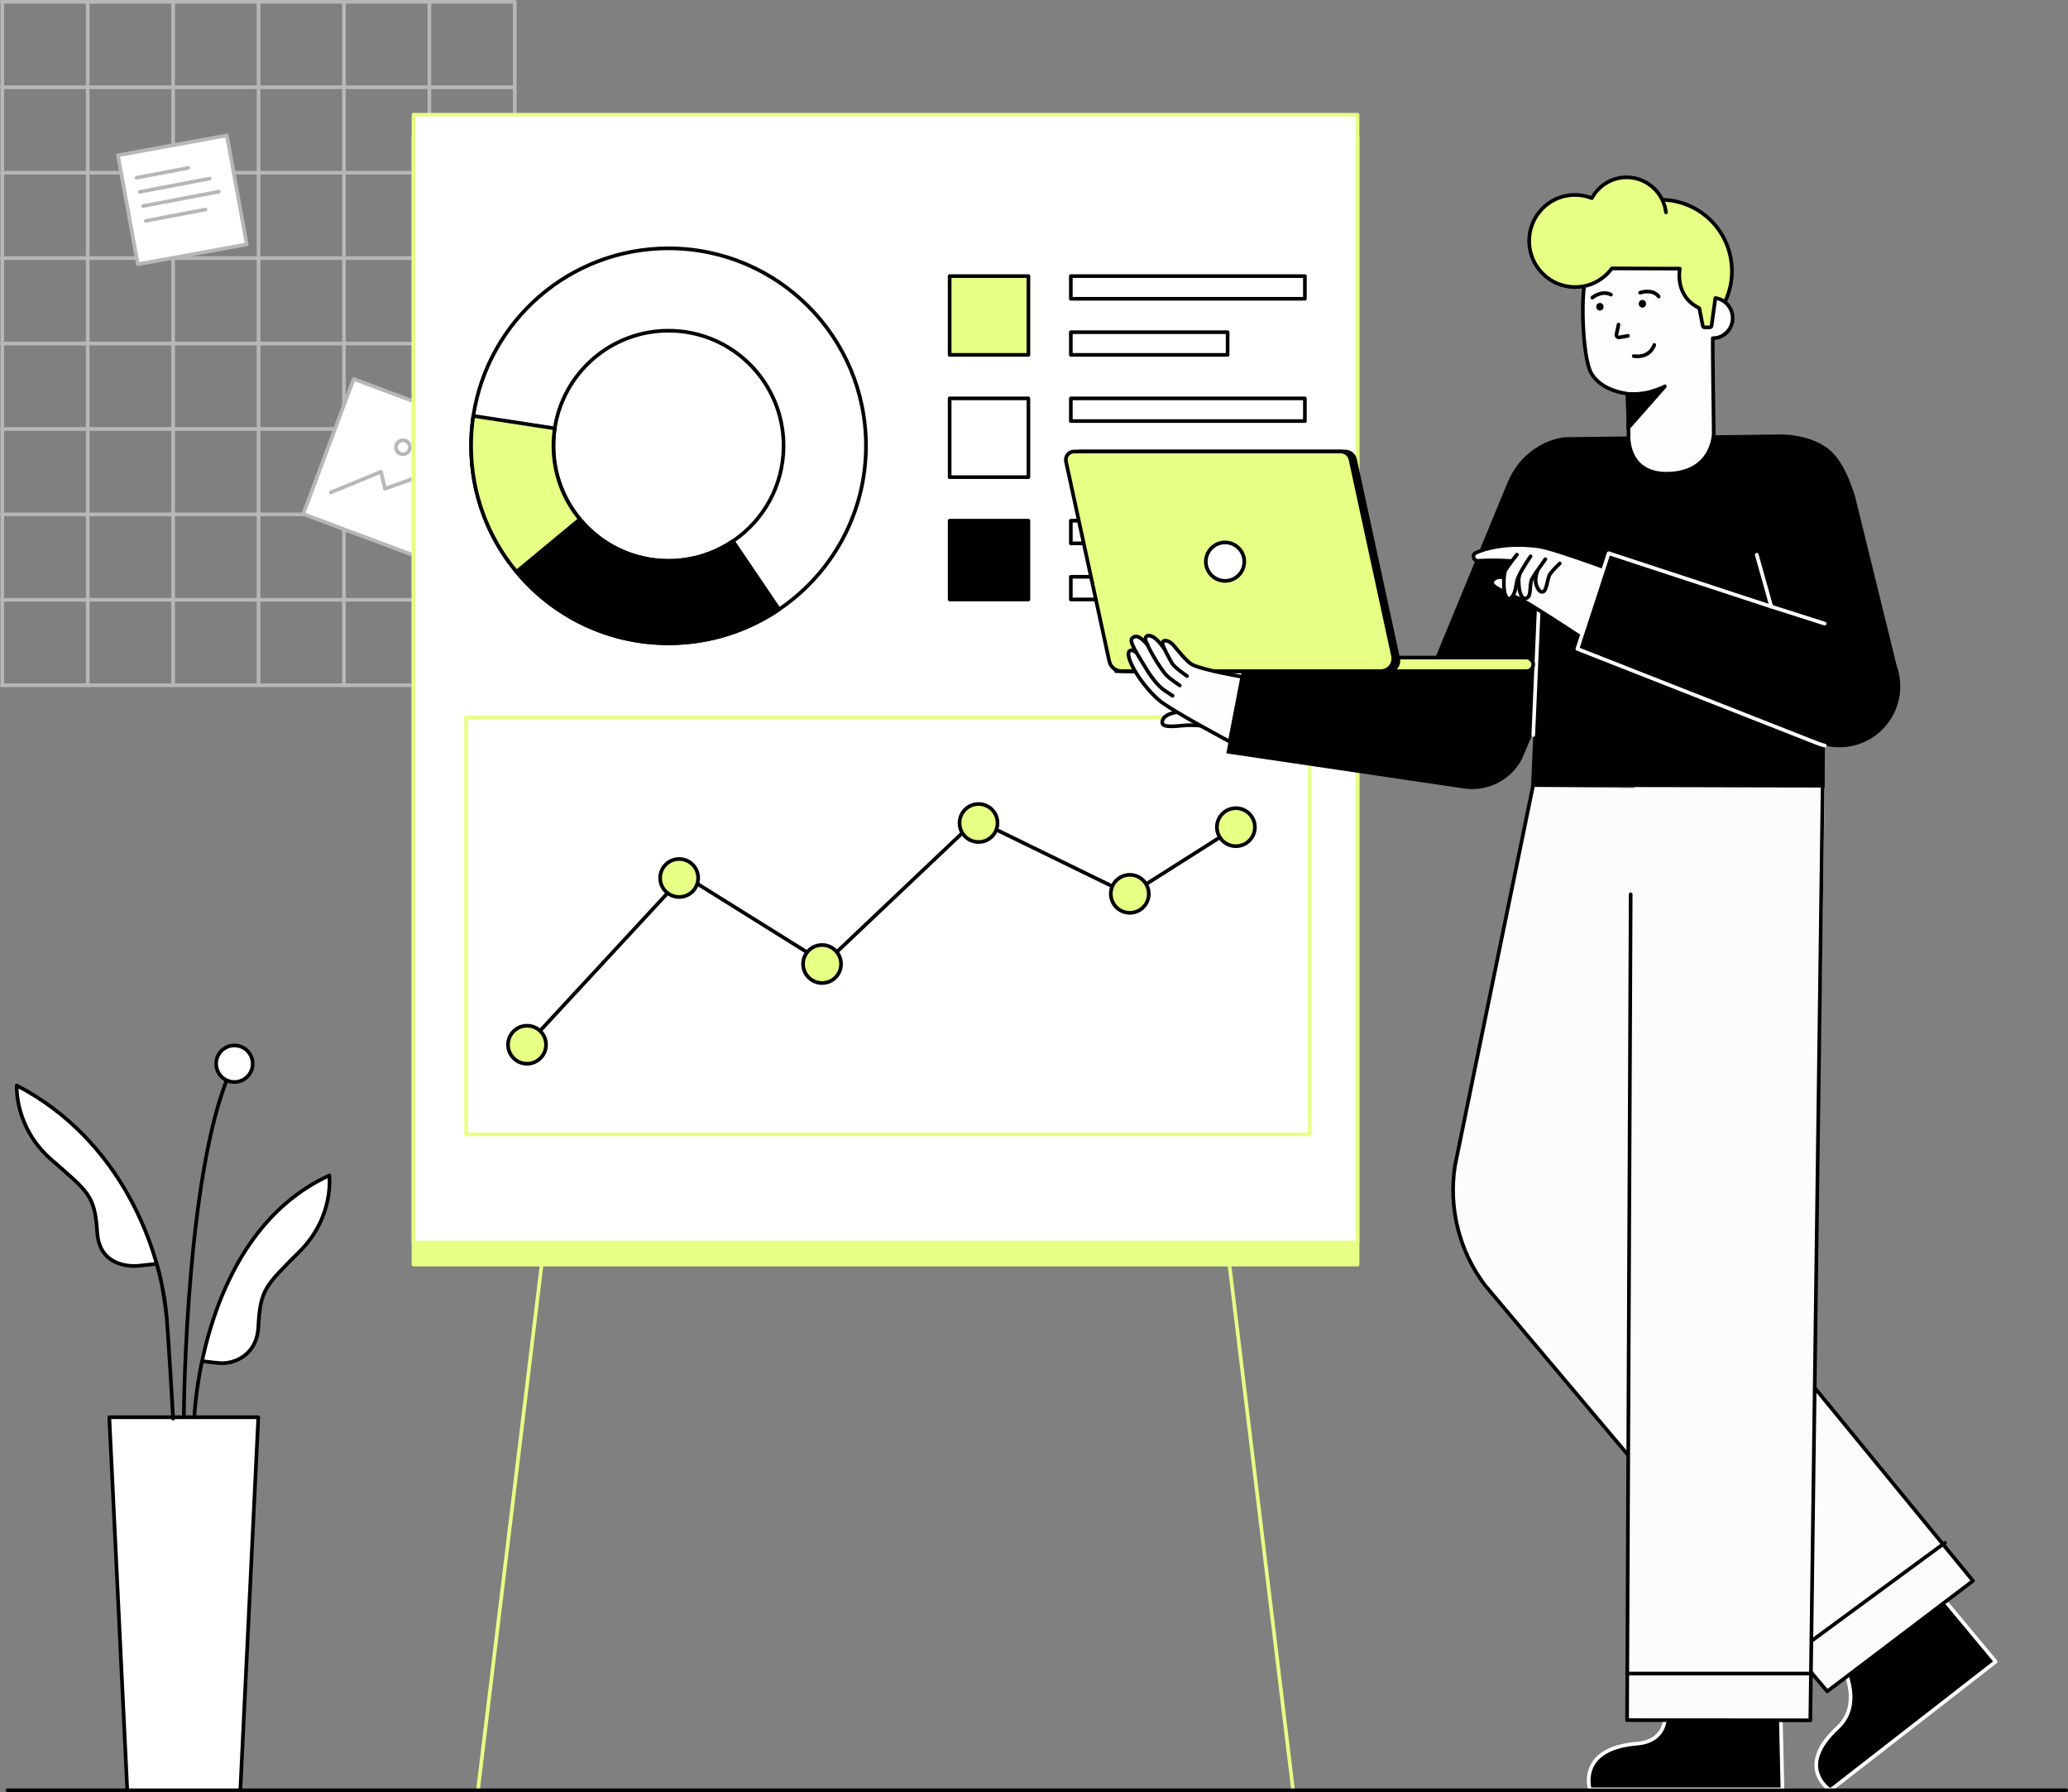 <svg id="Layer_2" data-name="Layer 2" xmlns="http://www.w3.org/2000/svg" viewBox="0 0 847.935 734.702" style="width: 100%; height: 100%;">
  <rect x="0" y="0" width="847.935" height="734.702" fill="#808080" stroke="none"/>
  <g id="Layer_1-2" data-name="Layer 1">
    <g>
      <g>
        <g>
          <g>
            <line x1=".75" y1=".75" x2="210.489" y2=".75" fill="none" stroke="#b7b7b7" stroke-linecap="round" stroke-linejoin="round" stroke-width="1.5"></line>
            <line x1=".75" y1="35.772" x2="210.489" y2="35.772" fill="none" stroke="#b7b7b7" stroke-linecap="round" stroke-linejoin="round" stroke-width="1.5"></line>
            <line x1=".75" y1="70.793" x2="210.489" y2="70.793" fill="none" stroke="#b7b7b7" stroke-linecap="round" stroke-linejoin="round" stroke-width="1.5"></line>
            <line x1=".75" y1="105.815" x2="210.489" y2="105.815" fill="none" stroke="#b7b7b7" stroke-linecap="round" stroke-linejoin="round" stroke-width="1.5"></line>
            <line x1=".75" y1="140.837" x2="210.489" y2="140.837" fill="none" stroke="#b7b7b7" stroke-linecap="round" stroke-linejoin="round" stroke-width="1.5"></line>
            <line x1=".75" y1="175.859" x2="210.489" y2="175.859" fill="none" stroke="#b7b7b7" stroke-linecap="round" stroke-linejoin="round" stroke-width="1.5"></line>
            <line x1=".75" y1="210.88" x2="210.489" y2="210.88" fill="none" stroke="#b7b7b7" stroke-linecap="round" stroke-linejoin="round" stroke-width="1.5"></line>
            <line x1=".75" y1="245.902" x2="210.489" y2="245.902" fill="none" stroke="#b7b7b7" stroke-linecap="round" stroke-linejoin="round" stroke-width="1.5"></line>
            <line x1=".75" y1="280.924" x2="210.489" y2="280.924" fill="none" stroke="#b7b7b7" stroke-linecap="round" stroke-linejoin="round" stroke-width="1.5"></line>
          </g>
          <g>
            <line x1="211.076" y1=".75" x2="211.076" y2="280.924" fill="none" stroke="#b7b7b7" stroke-linecap="round" stroke-linejoin="round" stroke-width="1.5"></line>
            <line x1="176.054" y1=".75" x2="176.054" y2="280.924" fill="none" stroke="#b7b7b7" stroke-linecap="round" stroke-linejoin="round" stroke-width="1.5"></line>
            <line x1="141.033" y1=".75" x2="141.033" y2="280.924" fill="none" stroke="#b7b7b7" stroke-linecap="round" stroke-linejoin="round" stroke-width="1.5"></line>
            <line x1="106.011" y1=".75" x2="106.011" y2="280.924" fill="none" stroke="#b7b7b7" stroke-linecap="round" stroke-linejoin="round" stroke-width="1.5"></line>
            <line x1="70.989" y1=".75" x2="70.989" y2="280.924" fill="none" stroke="#b7b7b7" stroke-linecap="round" stroke-linejoin="round" stroke-width="1.5"></line>
            <line x1="35.967" y1=".75" x2="35.967" y2="280.924" fill="none" stroke="#b7b7b7" stroke-linecap="round" stroke-linejoin="round" stroke-width="1.5"></line>
            <line x1=".946" y1=".75" x2=".946" y2="280.924" fill="none" stroke="#b7b7b7" stroke-linecap="round" stroke-linejoin="round" stroke-width="1.5"></line>
          </g>
        </g>
        <rect x="52.066" y="59.222" width="45.401" height="45.401" transform="translate(-13.509 14.775) rotate(-10.356)" fill="#fff" stroke="#b7b7b7" stroke-linecap="round" stroke-linejoin="round" stroke-width="1.5"></rect>
        <g>
          <rect x="132.815" y="163.859" width="59.087" height="59.087" transform="translate(78.026 -44.616) rotate(20.503)" fill="#fff" stroke="#b7b7b7" stroke-linecap="round" stroke-linejoin="round" stroke-width="1.5"></rect>
          <polyline points="135.62 201.88 156.228 193.402 157.841 200.365 177.359 193.402 177.359 217.793" fill="#fff" stroke="#b7b7b7" stroke-linecap="round" stroke-linejoin="round" stroke-width="1.5"></polyline>
          <circle cx="165.228" cy="183.359" r="2.87" fill="#fff" stroke="#b7b7b7" stroke-linecap="round" stroke-linejoin="round" stroke-width="1.5"></circle>
        </g>
        <g>
          <line x1="55.963" y1="72.877" x2="77.202" y2="68.842" stroke="#b7b7b7" stroke-linecap="round" stroke-linejoin="round" stroke-width="1.5"></line>
          <line x1="57.29" y1="78.66" x2="86.015" y2="73.202" stroke="#b7b7b7" stroke-linecap="round" stroke-linejoin="round" stroke-width="1.5"></line>
          <line x1="58.659" y1="84.466" x2="89.706" y2="78.568" stroke="#b7b7b7" stroke-linecap="round" stroke-linejoin="round" stroke-width="1.5"></line>
          <line x1="59.712" y1="90.556" x2="84.254" y2="85.893" stroke="#b7b7b7" stroke-linecap="round" stroke-linejoin="round" stroke-width="1.5"></line>
        </g>
      </g>
      <g>
        <g>
          <line x1="224.372" y1="499.517" x2="195.972" y2="733.952" fill="#fffdfd" stroke="#e6ff84" stroke-linecap="round" stroke-linejoin="round" stroke-width="1.5"></line>
          <line x1="501.803" y1="499.517" x2="530.204" y2="733.952" fill="#fffdfd" stroke="#e6ff84" stroke-linecap="round" stroke-linejoin="round" stroke-width="1.5"></line>
        </g>
        <rect x="169.541" y="56.106" width="387.094" height="462.327" fill="#e6ff84" stroke="#e6ff84" stroke-linecap="round" stroke-linejoin="round" stroke-width="1.5"></rect>
        <rect x="169.541" y="47.033" width="387.094" height="462.327" fill="#fff" stroke="#e6ff84" stroke-linecap="round" stroke-linejoin="round" stroke-width="1.5"></rect>
      </g>
      <g>
        <path d="m274.107,101.804h-.01c-40.53,0-74.11,29.8-80.02,68.7-.61,3.99-.92,8.08-.92,12.24,0,19.64,6.99,37.64,18.62,51.65,14.84,17.91,37.25,29.32,62.32,29.32,16.81,0,32.42-5.12,45.36-13.9h.01c1.85-1.25,3.64-2.58,5.37-3.98,9.22-7.41,16.78-16.81,22.03-27.54,5.25-10.73,8.2-22.79,8.2-35.55,0-44.7-36.24-80.94-80.96-80.94Zm26.61,119.91c-.06.03-.12.08-.19.11-7.53,5.11-16.63,8.11-26.43,8.11-14.61,0-27.66-6.64-36.32-17.08-6.78-8.16-10.85-18.66-10.85-30.11,0-2.43.18-4.81.53-7.13,3.45-22.67,23.02-40.04,46.64-40.04h.01c13.03,0,24.83,5.28,33.36,13.82,8.54,8.53,13.82,20.33,13.82,33.35,0,16.2-8.15,30.47-20.57,38.97Z" fill="#fff" stroke="#000" stroke-linecap="round" stroke-linejoin="round" stroke-width="1.5"></path>
        <g>
          <path d="m319.457,249.814c-12.94,8.78-28.55,13.9-45.36,13.9-25.07,0-47.48-11.41-62.32-29.32l26-21.54c8.66,10.44,21.71,17.08,36.32,17.08,9.8,0,18.9-3,26.43-8.11l18.93,27.99Z" stroke="#000" stroke-linecap="round" stroke-linejoin="round" stroke-width="1.5"></path>
          <path d="m237.777,212.854l-26,21.54c-11.63-14.01-18.62-32.01-18.62-51.65,0-4.16.31-8.25.92-12.24l33.38,5.11c-.35,2.32-.53,4.7-.53,7.13,0,11.45,4.07,21.95,10.85,30.11Z" fill="#e6ff84" stroke="#000" stroke-linecap="round" stroke-linejoin="round" stroke-width="1.5"></path>
        </g>
        <rect x="389.382" y="113.191" width="32.292" height="32.292" fill="#e6ff84" stroke="#000" stroke-linecap="round" stroke-linejoin="round" stroke-width="1.5"></rect>
        <rect x="389.382" y="163.326" width="32.292" height="32.292" fill="#fff" stroke="#000" stroke-linecap="round" stroke-linejoin="round" stroke-width="1.5"></rect>
        <rect x="389.382" y="213.462" width="32.292" height="32.292" stroke="#000" stroke-linecap="round" stroke-linejoin="round" stroke-width="1.5"></rect>
        <rect x="439.07" y="113.191" width="95.967" height="9.291" fill="#fff" stroke="#000" stroke-linecap="round" stroke-linejoin="round" stroke-width="1.5"></rect>
        <rect x="439.07" y="136.191" width="64.288" height="9.291" fill="#fff" stroke="#000" stroke-linecap="round" stroke-linejoin="round" stroke-width="1.5"></rect>
        <rect x="439.07" y="163.326" width="95.967" height="9.291" fill="#fff" stroke="#000" stroke-linecap="round" stroke-linejoin="round" stroke-width="1.5"></rect>
        <rect x="439.07" y="186.327" width="75.469" height="9.291" fill="#fff" stroke="#000" stroke-linecap="round" stroke-linejoin="round" stroke-width="1.5"></rect>
        <rect x="439.07" y="213.462" width="95.967" height="9.291" fill="#fff" stroke="#000" stroke-linecap="round" stroke-linejoin="round" stroke-width="1.5"></rect>
        <rect x="439.07" y="236.462" width="47.983" height="9.291" fill="#fff" stroke="#000" stroke-linecap="round" stroke-linejoin="round" stroke-width="1.5"></rect>
        <rect x="191.108" y="294.099" width="345.977" height="170.93" fill="#fff" stroke="#e6ff84" stroke-linecap="round" stroke-linejoin="round" stroke-width="1.5"></rect>
        <g>
          <polyline points="506.749 339.112 463.116 366.783 400.243 336.105 338.196 394.924 280.429 358.883 216.099 428.372" fill="#fff" stroke="#000" stroke-linecap="round" stroke-linejoin="round" stroke-width="1.5"></polyline>
          <circle cx="216.099" cy="428.297" r="7.79" fill="#e6ff84" stroke="#000" stroke-linecap="round" stroke-linejoin="round" stroke-width="1.5"></circle>
          <circle cx="278.469" cy="359.941" r="7.79" fill="#e6ff84" stroke="#000" stroke-linecap="round" stroke-linejoin="round" stroke-width="1.5"></circle>
          <circle cx="337.067" cy="395.204" r="7.79" fill="#e6ff84" stroke="#000" stroke-linecap="round" stroke-linejoin="round" stroke-width="1.5"></circle>
          <circle cx="401.222" cy="337.4" r="7.79" fill="#e6ff84" stroke="#000" stroke-linecap="round" stroke-linejoin="round" stroke-width="1.5"></circle>
          <circle cx="463.246" cy="366.435" r="7.79" fill="#e6ff84" stroke="#000" stroke-linecap="round" stroke-linejoin="round" stroke-width="1.5"></circle>
          <circle cx="506.749" cy="339.112" r="7.79" fill="#e6ff84" stroke="#000" stroke-linecap="round" stroke-linejoin="round" stroke-width="1.5"></circle>
        </g>
      </g>
      <g>
        <path id="bl" d="m750.457,733.952l67.829-52.73-21.709-26.079-41.91,26.076s10.055,16.734-1.195,27.08c-17.75,16.334-3.015,25.654-3.015,25.654Z" stroke="#fff" stroke-linecap="round" stroke-linejoin="round" stroke-width="1.5"></path>
        <path id="l" d="m608.827,526.83l140.3,166.46,59.93-45.09-133.72-163.04,26.529-161.678-73.376-.9-31.933,155.438c-2.67,17.17,1.8,34.95,12.27,48.81Z" fill="#fcfcfc"></path>
        <line id="st" x1="797.472" y1="632.484" x2="736.82" y2="677.093" fill="none" stroke="#000" stroke-linecap="round" stroke-linejoin="round" stroke-width="1.5"></line>
        <path id="st-2" data-name="st" d="m694.553,352.742l-19.191,132.429,133.607,162.91-59.757,45.322-140.312-166.476c-10.552-13.913-15.042-31.785-12.318-49.034l31.908-155.312" fill="none" stroke="#000" stroke-linecap="round" stroke-linejoin="round" stroke-width="1.5"></path>
        <path id="bl-2" data-name="bl" d="m730.079,699.657l.779,33.913h-78.98s-5.238-16.694,19.232-18.733c15.503-1.292,11.166-16.795,11.166-16.795" stroke="#fff" stroke-linecap="round" stroke-linejoin="round" stroke-width="1.5"></path>
        <polyline id="l-2" data-name="l" points="670.102 322.477 667.144 705.173 742.279 705.267 748.162 322.832" fill="#fcfcfc"></polyline>
        <polyline id="st-3" data-name="st" points="668.623 366.626 667.144 705.173 742.279 705.267 747.322 322.83" fill="none" stroke="#000" stroke-linecap="round" stroke-linejoin="round" stroke-width="1.5"></polyline>
        <line id="st-4" data-name="st" x1="667.144" y1="686.093" x2="742.534" y2="686.093" fill="none" stroke="#000" stroke-linecap="round" stroke-linejoin="round" stroke-width="1.5"></line>
        <path id="h_1_sh" d="m701.385,163.409l-11.105,19.702-3.191-13.505s4.867-.579,8.999-2.778c4.133-2.198,5.297-3.419,5.297-3.419Z" stroke="#000" stroke-linecap="round" stroke-linejoin="round" stroke-width="1.5"></path>
        <ellipse id="h_1_h" cx="681.078" cy="111.105" rx="29.047" ry="29.199" transform="translate(-8.356 140.977) rotate(-11.746)" fill="#e6ff84" stroke="#000" stroke-linecap="round" stroke-linejoin="round" stroke-width="1.5"></ellipse>
        <path id="h_1_sk" d="m702.46,138.647c4.483-.069,8.052-3.826,7.972-8.39-.076-4.368-3.469-7.884-7.689-8.118-3.344-14.685-15.473-25.728-30.864-25.489-11.571.179-15.685,6.491-21.153,15.94-2.894,5-2.056,34.323,1.846,40.615,2.61,4.207,7.281,7.03,14.81,8.268l.365,17.081s-.986,16.491,16.937,15.624c18.18-.879,17.999-16.849,17.999-16.849,0,0-.527-36.479-.38-38.687.052,0,.103.006.155.006Z" fill="#fffdfd" stroke="#000" stroke-linecap="round" stroke-linejoin="round" stroke-width="1.5"></path>
        <path id="h_1_h-2" data-name="h_1_h" d="m683.097,87.065c-.989-8.197-8.005-14.492-16.399-14.362-6.074.094-11.302,3.534-13.999,8.541-2.236-.893-4.678-1.372-7.232-1.332-10.381.161-18.649,8.748-18.467,19.179.182,10.431,8.745,18.757,19.125,18.596,6.085-.094,11.428-3.096,14.784-7.655l27.869.096s-2.369,11.2,7.974,16.193l1.443,7.289c.071.36.389.617.756.611l2.096-.032c.375-.006.689-.284.74-.656l1.709-12.469-1.39-12.863c-1.015-9.394-7.432-17.325-16.407-20.278l-2.604-.857Z" fill="#e6ff84"></path>
        <path id="h_1_st" d="m683.097,87.065c-.215-1.781-.714-3.472-1.45-5.027-2.652-5.602-8.378-9.437-14.949-9.335-6.074.094-11.302,3.534-13.999,8.541-2.236-.893-4.678-1.372-7.232-1.332-10.381.161-18.649,8.748-18.467,19.179.182,10.431,8.745,18.757,19.125,18.596,6.085-.094,11.428-3.096,14.784-7.655l27.869.096s-2.369,11.2,7.974,16.193l1.443,7.289c.071.36.389.617.756.611l2.096-.032c.375-.006.689-.284.74-.656l1.554-11.334" fill="none" stroke="#000" stroke-linecap="round" stroke-linejoin="round" stroke-width="1.5"></path>
        <path id="h_1_sh-2" data-name="h_1_sh" d="m682.653,158.37l-14.944,16.975-.326-13.873s4.881.441,9.379-.854c4.498-1.295,5.89-2.248,5.89-2.248Z" stroke="#000" stroke-linecap="round" stroke-linejoin="round" stroke-width="1.5"></path>
        <g id="e_4_eye">
          <path d="m674.942,124.604l-.014-.141c.008-.207-.035-.399-.129-.578-.06-.186-.164-.347-.31-.483-.136-.146-.297-.25-.483-.31-.179-.094-.371-.137-.578-.129l-.399.054c-.254.071-.475.2-.662.386l-.235.304c-.136.234-.204.486-.205.757l.014.141c-.008.207.035.399.129.578.06.186.164.347.31.483.136.146.297.25.483.31.179.094.371.137.578.129l.399-.054c.254-.071.475-.2.662-.386l.235-.304c.136-.234.204-.486.205-.757h0Z"></path>
        </g>
        <g id="e_4_eye-2" data-name="e_4_eye">
          <path d="m657.505,125.831l-.014-.141c.008-.207-.035-.399-.129-.578-.06-.186-.164-.347-.31-.483-.136-.146-.297-.25-.483-.31-.179-.094-.371-.137-.578-.129l-.399.054c-.254.071-.475.2-.662.386l-.235.304c-.136.234-.204.486-.205.757l.014.141c-.008.207.035.399.129.578.06.186.164.347.31.483.136.146.297.25.483.31.179.094.371.137.578.129l.399-.054c.254-.071.475-.2.662-.386l.235-.304c.136-.234.204-.486.205-.757h0Z"></path>
        </g>
        <path id="e_4_st" d="m663.636,133.068l-.844,3.993c-.156.737.484,1.399,1.222,1.263l3.507-.644" fill="none" stroke="#000" stroke-linecap="round" stroke-linejoin="round" stroke-width="1.5"></path>
        <path id="e_4_st-2" data-name="e_4_st" d="m672.488,119.981s5.042-1.777,7.637,1.581" fill="none" stroke="#000" stroke-linecap="round" stroke-linejoin="round" stroke-width="1.5"></path>
        <path id="e_4_st-3" data-name="e_4_st" d="m678.294,141.41s-1.512,5.494-8.416,4.575" fill="none" stroke="#000" stroke-linecap="round" stroke-linejoin="round" stroke-width="1.5"></path>
        <path id="e_4_st-4" data-name="e_4_st" d="m652.893,122.012s3.889-3.176,7.644-1.223" fill="none" stroke="#000" stroke-linecap="round" stroke-linejoin="round" stroke-width="1.5"></path>
        <path id="bl-3" data-name="bl" d="m761.832,305.172c-4.57,1.47-9.25,1.54-13.59.48-.04,10.28-.08,17.18-.08,17.18l-120.4-.25.98-22.55-4.69,11.11c-4.58,8.8-14.1,13.38-23.4,12.16l-97.821-14.448,6.75-35.716,77.311.454,31.149-75.523c1.673-4.056,4.059-7.812,7.227-10.848,4.525-4.336,10.264-7.27,16.155-7.92,0,0,2.7-.16,3.7-.1l22.62-.29c-.02,2.42.6,16.05,16.94,15.27,15.23-.73,17.57-12.06,17.93-15.72l26.5-.34c9.11-.1,17.34,2.58,22.11,7.29,4.54,4.48,7.29,11.51,9.31,17.78l17.16,69.73.25.79c4.24,13.14-2.98,27.22-16.11,31.46Z"></path>
        <line id="st-5" data-name="st" x1="628.68" y1="301.346" x2="631.588" y2="233.973" fill="none" stroke="#feffff" stroke-linecap="round" stroke-linejoin="round" stroke-width="1.5"></line>
        <g id="laptop">
          <rect id="bl-4" data-name="bl" x="459.325" y="269.579" width="169.355" height="5.569" rx="2.784" ry="2.784" transform="translate(1088.006 544.728) rotate(-180)" fill="#e6ff84" stroke="#000" stroke-linecap="round" stroke-linejoin="round" stroke-width="1.5"></rect>
          <path id="bl-5" data-name="bl" d="m457.576,275.148h111.555c2.712,0,4.732-2.504,4.158-5.155l-17.683-81.618c-.414-1.909-2.102-3.271-4.055-3.271h-108.339c-2.645,0-4.615,2.442-4.055,5.028l18.419,85.016Z" stroke="#000" stroke-linecap="round" stroke-linejoin="round" stroke-width="1.5"></path>
          <path id="b" d="m459.877,275.148h106.249c3.297,0,5.751-3.043,5.053-6.265l-17.442-80.508c-.414-1.909-2.102-3.271-4.055-3.271h-109.278c-2.162,0-3.773,1.996-3.315,4.11l17.735,81.858c.515,2.378,2.62,4.076,5.053,4.076Z" fill="#e6ff84" stroke="#000" stroke-linecap="round" stroke-linejoin="round" stroke-width="1.5"></path>
          <circle id="b-2" data-name="b" cx="502.306" cy="230.259" r="7.881" fill="#fff" stroke="#000" stroke-linecap="round" stroke-linejoin="round" stroke-width="1.5"></circle>
        </g>
        <g id="ha">
          <path id="sk" d="m509.363,277.467s-16.096-2.716-20.58-5.03c-2.027-1.046-5.845-5.776-7.514-7.799-1.67-2.023-4.688-2.933-4.587-.749.018.379.343,1.209.806,2.208-.198-.244-.379-.479-.527-.695-3.928-5.73-7.37-5.704-7.286-3.359.015.413.332,1.264.829,2.345-2.242-2.579-4.557-4.332-6.314-2.735-.745.677.396,3.189,2.057,6.166-.352-.311-.709-.583-1.065-.797-1.12-.674-2.395-.39-2.404.453-.031,2.916,4.546,12.592,12.306,19.447,1.305,1.153,4.144,2.978,7.565,5.014-2.573.435-5.206,1.333-5.889,3.18-1.029,2.782,1.737,3.031,8.362,2.328,1.86-.197,5.067.08,7.971.433,6.156,3.39,11.45,6.16,11.45,6.16l4.817-26.57Z" fill="#fffdfd"></path>
          <path id="st-6" data-name="st" d="m493.433,297.637s-4.298-.62-8.309-.194c-6.625.703-9.391.455-8.362-2.327,1.436-3.885,11.493-3.577,11.493-3.577" fill="none" stroke="#000" stroke-linecap="round" stroke-linejoin="round" stroke-width="1.5"></path>
          <path id="st-7" data-name="st" d="m504.233,304.037s-24.428-12.947-29.148-17.116c-7.76-6.855-13.195-16.875-12.306-19.447.348-1.008,1.284-1.127,2.404-.453.283.17.567.377.848.611" fill="#fff" stroke="#000" stroke-linecap="round" stroke-linejoin="round" stroke-width="1.5"></path>
          <path id="st-8" data-name="st" d="m480.787,285.239s-2.137-1.405-3.506-2.343c-2.522-1.728-5.392-5.456-7.692-9.365-2.885-4.903-6.811-10.468-5.4-11.879,1.766-1.766,3.941-.086,6.314,2.735" fill="none" stroke="#000" stroke-linecap="round" stroke-linejoin="round" stroke-width="1.5"></path>
          <path id="st-9" data-name="st" d="m483.758,281.025s-3.822-2.552-5.328-4.038c-2.77-2.734-8.689-13.091-8.756-14.944-.085-2.345,3.358-2.37,7.286,3.359.149.217.326.45.525.696" fill="none" stroke="#000" stroke-linecap="round" stroke-linejoin="round" stroke-width="1.5"></path>
          <path id="st-10" data-name="st" d="m486.715,277.176s-5.069-3.497-6.035-5.08c-.967-1.583-3.943-7.036-3.997-8.208-.102-2.184,2.917-1.274,4.587.749,1.67,2.023,5.487,6.753,7.514,7.799,4.484,2.314,20.58,5.03,20.58,5.03l-5.13,26.57" fill="none" stroke="#000" stroke-linecap="round" stroke-linejoin="round" stroke-width="1.5"></path>
        </g>
        <g id="ha-2" data-name="ha">
          <path id="sk-2" data-name="sk" d="m605.868,229.909c5.457-.253,9.415-.246,14.048.117-.852,1.131-1.814,2.461-2.571,3.653-.367.578-.563,1.751-.656,3.041-2.085-.326-3.491-.076-4.587,1.28-1.175,1.453,1.143,3.003,4.815,4.743.67,3.198,2.254,3.285,3.389,1.523.86.373,1.747.755,2.651,1.147,3.793,1.644,26.778,16.813,26.778,16.813l26.028-22.914c-6.482-2.483-37.818-14.395-44.958-15.338-13.112-1.732-22.544,1.06-25.86,2.757-1.558.797-.585,3.248.924,3.178Z" fill="#fffdfd"></path>
          <path id="st-11" data-name="st" d="m616.793,242.686c-3.604-1.717-5.854-3.248-4.692-4.686,1.081-1.337,2.461-1.6,4.499-1.295" fill="none" stroke="#000" stroke-linecap="round" stroke-linejoin="round" stroke-width="1.5"></path>
          <path id="st-12" data-name="st" d="m619.707,230.005c-4.547-.347-8.46-.345-13.839-.096-1.509.07-2.482-2.381-.924-3.178,3.316-1.697,12.748-4.489,25.86-2.757,7.14.943,38.477,12.855,44.958,15.338l-26.028,22.914s-22.986-15.17-26.778-16.813c-.867-.376-1.721-.742-2.547-1.101" fill="none" stroke="#000" stroke-linecap="round" stroke-linejoin="round" stroke-width="1.5"></path>
          <path id="st-13" data-name="st" d="m621.982,227.374s-2.874,3.53-4.638,6.304c-.926,1.456-.772,6.691-.596,8.074.603,4.746,2.836,4.446,4.04,1.584,1.131-2.69.753-5.084,2.13-7.451" fill="none" stroke="#000" stroke-linecap="round" stroke-linejoin="round" stroke-width="1.5"></path>
          <path id="st-14" data-name="st" d="m627.579,228.068s-3.016,4.351-4.479,7.346c-.757,1.551-.285,6.313.201,7.62.745,2.006,1.534,2.809,2.87,2.042,1.907-1.094.73-5.591,2.107-7.958,1.285-2.208,5.35-7.839,5.35-7.839" fill="none" stroke="#000" stroke-linecap="round" stroke-linejoin="round" stroke-width="1.5"></path>
          <path id="st-15" data-name="st" d="m630.318,234.155c-1.449,4.486-.195,6.293.37,7.301.962,1.714,2.379,1.498,2.94.108.746-1.848,1.211-5.196,1.845-6.114,1.315-1.907,4.081-4.464,4.081-4.464" fill="none" stroke="#000" stroke-linecap="round" stroke-linejoin="round" stroke-width="1.5"></path>
        </g>
        <path id="bl-6" data-name="bl" d="m748.235,305.667c-.899-.22-1.783-.489-2.649-.805l-98.804-38.844,12.807-39.216,65.515,21.499,23.061,7.353"></path>
        <path id="st-16" data-name="st" d="m748.235,305.667c-.899-.22-1.783-.489-2.649-.805l-98.804-38.844,12.807-39.216,65.515,21.499,23.061,7.353" fill="none" stroke="#feffff" stroke-linecap="round" stroke-linejoin="round" stroke-width="1.5"></path>
        <line id="st-17" data-name="st" x1="726.291" y1="248.68" x2="720.316" y2="227.434" fill="none" stroke="#feffff" stroke-linecap="round" stroke-linejoin="round" stroke-width="1.5"></line>
      </g>
      <line x1="3.069" y1="733.952" x2="847.185" y2="733.952" fill="none" stroke="#000" stroke-linecap="round" stroke-linejoin="round" stroke-width="1.5"></line>
      <g>
        <polygon points="98.548 733.952 52.181 733.952 44.817 581.013 105.913 581.013 98.548 733.952" fill="#fff" stroke="#000" stroke-linecap="round" stroke-linejoin="round" stroke-width="1.5"></polygon>
        <path d="m79.688,581.013s2.594-74.93,55.333-99.138c0,0,2.161,16.859-12.104,31.125-14.265,14.265-16.156,15.585-17.003,31.125-.648,11.888-10.465,15.142-15.851,14.698-1.807-.149-7.208-.796-7.208-.796" fill="#fff" stroke="#000" stroke-linecap="round" stroke-linejoin="round" stroke-width="1.5"></path>
        <path d="m70.989,581.555s-1.782-30.859-2.613-41.128c-2.289-28.291-18.559-73.035-61.506-95.431,0,0-1.088,16.962,14.053,30.295,15.141,13.332,17.956,14.453,18.942,29.984.987,15.531,16.75,13.663,16.75,13.663l7.628-.814s2.428,6.745,4.133,22.303" fill="#fff" stroke="#000" stroke-linecap="round" stroke-linejoin="round" stroke-width="1.5"></path>
        <path d="m75.365,581.013c0-5.187,1.153-107.207,20.75-145.248" fill="none" stroke="#000" stroke-linecap="round" stroke-linejoin="round" stroke-width="1.5"></path>
        <circle cx="96.115" cy="436.086" r="7.493" fill="#fff" stroke="#000" stroke-linecap="round" stroke-linejoin="round" stroke-width="1.5"></circle>
      </g>
    </g>
  </g>
</svg>